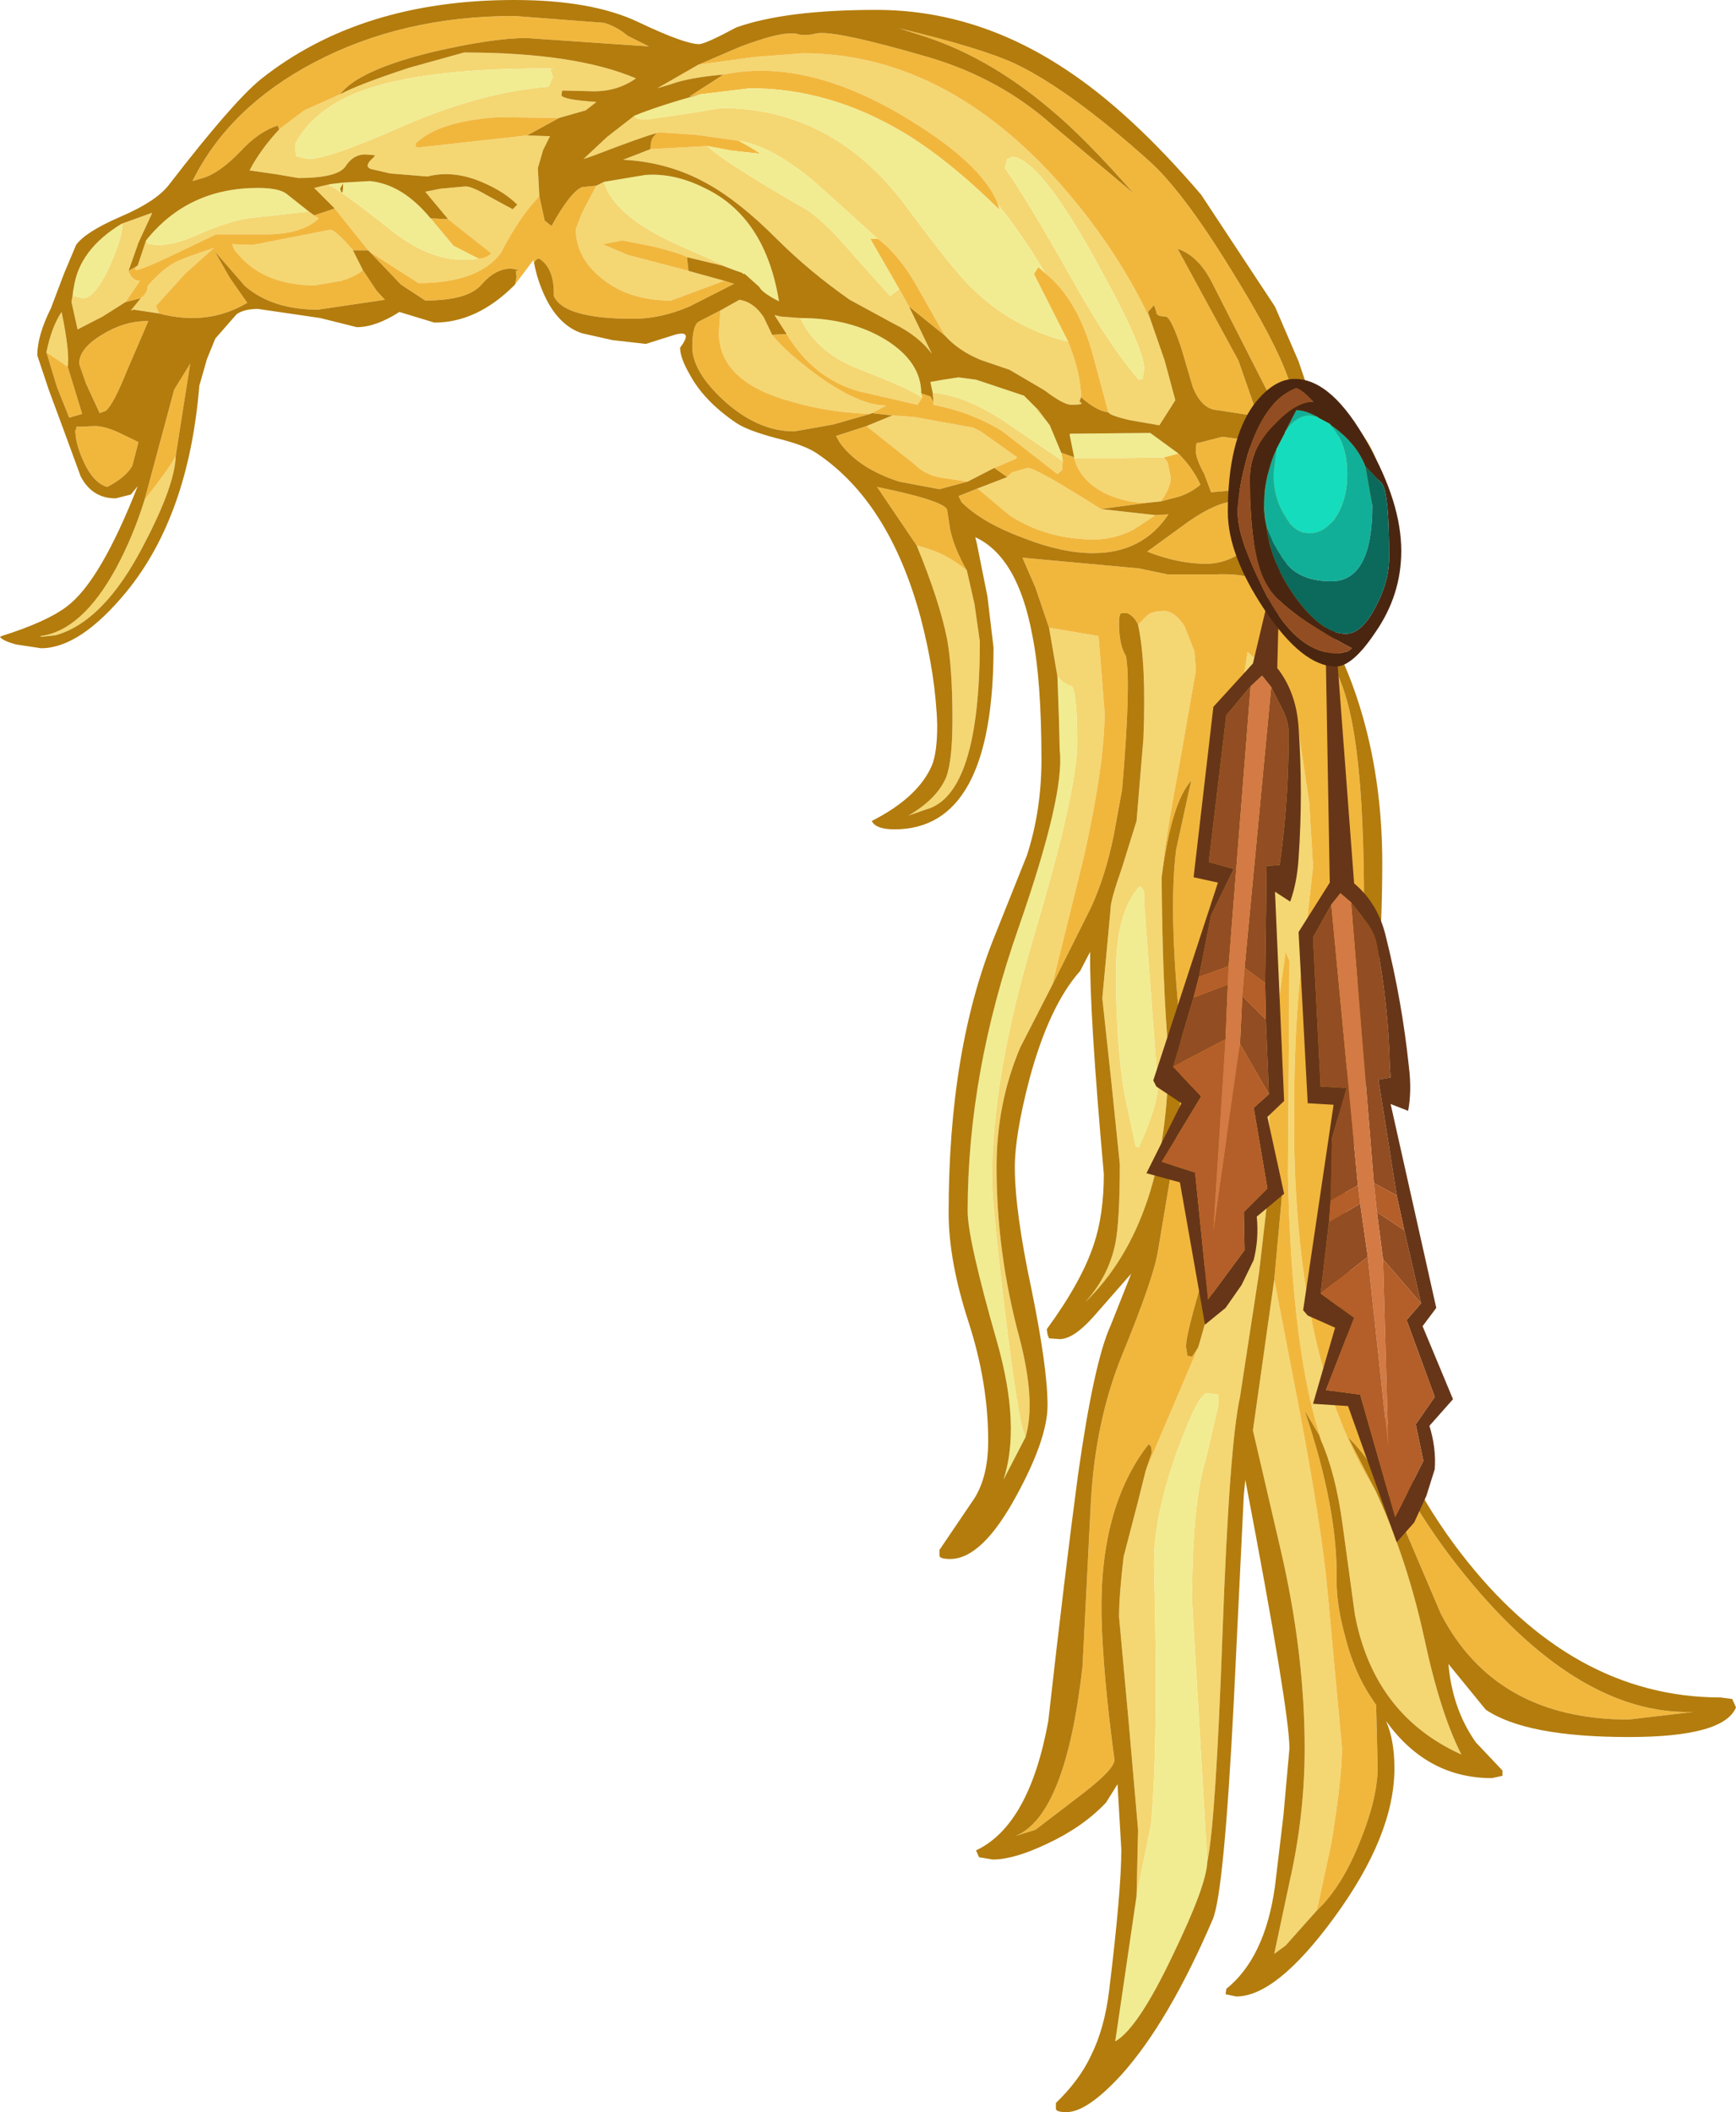 <?xml version="1.0" encoding="UTF-8" standalone="no"?>
<svg xmlns:ffdec="https://www.free-decompiler.com/flash" xmlns:xlink="http://www.w3.org/1999/xlink" ffdec:objectType="shape" height="138.8px" width="114.1px" xmlns="http://www.w3.org/2000/svg">
  <g transform="matrix(1.0, 0.0, 0.0, 1.0, 39.0, 1.0)">
    <path d="M-14.7 15.55 L-14.8 15.45 -17.0 12.7 -18.35 11.35 -17.3 11.1 -17.35 11.2 Q-16.8 11.35 -13.2 14.2 -10.35 16.45 -7.55 16.0 -7.05 16.0 -6.7 15.65 L-9.55 13.4 -11.05 11.6 -10.05 11.4 -8.4 11.25 Q-8.0 11.25 -7.05 11.8 -5.5 12.65 -5.3 12.75 L-5.0 12.45 Q-5.85 11.6 -7.25 11.0 -9.2 10.15 -10.9 10.6 L-13.35 10.4 -14.65 10.1 Q-15.1 9.9 -14.45 9.35 L-14.35 9.2 -15.0 9.15 Q-15.8 9.15 -16.3 9.95 -16.85 10.7 -19.4 10.7 L-20.85 10.45 -22.6 10.2 Q-21.9 8.85 -20.65 7.5 L-19.0 6.25 -16.65 5.2 Q-15.45 4.55 -12.1 3.45 L-8.5 2.45 Q-1.2 2.45 2.8 4.15 1.6 5.0 0.05 5.0 L-2.05 4.95 -2.1 5.25 Q-2.05 5.55 0.2 5.7 L-0.5 6.25 -2.25 6.75 -6.25 6.7 Q-10.2 6.95 -11.7 8.45 L-11.65 8.65 -11.55 8.7 -4.35 7.9 -2.85 7.95 -3.3 8.85 -3.65 10.05 -3.55 11.9 Q-4.8 13.15 -6.1 15.65 -7.6 17.6 -11.5 17.6 L-14.7 15.55 M-15.8 15.45 L-15.15 16.75 Q-15.6 17.15 -16.55 17.45 L-18.3 17.75 Q-21.85 17.75 -23.6 15.4 L-23.75 15.05 -22.4 15.1 -19.85 14.6 -17.3 14.1 Q-16.95 14.1 -15.8 15.45 M-28.55 19.6 L-30.2 19.35 -30.4 19.4 -29.75 18.6 -29.7 18.55 Q-29.3 18.25 -29.3 17.8 -28.25 16.6 -27.4 16.2 -27.05 16.0 -24.95 15.3 L-25.4 15.7 -26.85 17.0 -28.75 19.1 -28.55 19.6 M-30.75 18.85 L-32.25 19.8 -33.9 20.65 -34.3 18.85 -34.2 18.2 -34.15 18.45 -33.55 18.6 Q-32.75 18.6 -31.75 16.4 -30.85 14.3 -31.0 13.7 L-29.05 13.0 -29.0 13.0 -29.9 14.95 -30.55 16.8 Q-30.35 17.45 -29.8 17.45 L-30.75 18.85 M-29.95 16.45 L-29.4 14.8 -29.25 15.05 -28.6 15.1 Q-27.5 15.1 -25.95 14.4 -24.15 13.6 -22.75 13.35 L-18.7 12.9 -18.35 13.15 -18.05 13.35 Q-19.15 14.4 -21.55 14.4 L-24.8 14.4 -28.05 15.95 Q-30.7 17.2 -29.95 16.45 L-29.9 16.45 -29.95 16.45 M0.2 11.2 L0.7 10.95 Q1.3 13.1 5.25 14.95 L9.4 16.8 8.45 16.45 6.15 15.9 Q5.75 15.65 3.95 15.2 L1.9 14.8 0.6 15.05 2.25 15.75 6.25 16.8 8.6 17.45 5.1 18.75 Q2.3 18.75 0.5 17.25 -1.15 15.9 -1.15 14.05 L-0.75 13.0 0.2 11.2 M36.65 20.1 L37.55 22.7 38.25 25.3 37.2 26.95 35.2 26.6 Q33.95 26.3 33.85 26.1 L32.8 22.2 Q31.8 18.65 29.7 16.95 28.15 14.35 26.6 12.45 25.6 9.7 20.15 6.5 13.8 2.8 8.55 3.9 6.25 4.1 5.05 4.55 L4.2 4.8 6.9 3.25 10.55 2.75 13.75 2.5 Q22.75 2.5 30.2 10.55 34.3 15.05 36.65 20.1 M32.05 25.1 L31.95 25.4 Q32.4 25.6 31.4 25.6 30.9 25.6 29.65 24.65 L27.35 23.3 25.45 22.65 Q24.0 22.05 23.1 21.05 L21.2 17.7 Q20.05 15.7 18.7 14.7 L14.65 11.05 Q11.8 8.6 9.55 8.25 L6.7 7.85 4.4 7.7 4.25 7.7 4.15 7.75 Q3.2 8.0 -0.05 9.25 L-0.65 9.45 0.9 8.0 2.7 6.6 2.85 6.8 3.5 6.85 5.95 6.5 8.4 6.1 Q15.85 6.1 20.7 12.75 23.7 16.8 24.8 17.85 27.5 20.55 31.2 21.45 32.05 23.55 32.05 25.1 M20.75 19.15 L22.25 22.25 Q21.35 21.05 19.7 20.25 L16.85 18.7 Q14.2 16.85 12.0 14.65 9.55 12.2 7.45 11.05 4.95 9.65 1.95 9.5 L3.75 8.8 7.5 8.6 Q8.5 9.6 14.05 12.8 15.25 13.6 16.95 15.6 L19.5 18.45 20.1 18.0 20.75 19.15 M50.1 29.1 L50.7 30.3 Q50.7 32.35 48.2 33.5 45.15 34.5 44.0 35.3 44.45 34.5 47.55 31.6 49.5 29.75 48.95 27.5 L50.1 29.1 M48.25 29.3 Q48.25 31.05 45.75 31.9 L45.5 30.65 44.9 28.9 47.3 26.9 Q48.3 28.2 48.25 29.3 M42.95 31.15 L43.25 29.8 42.45 27.85 Q44.2 29.05 44.85 31.65 L42.95 31.15 M44.6 33.45 Q44.55 33.25 44.05 33.2 L43.1 33.3 43.4 32.75 43.5 32.05 Q43.95 32.05 44.3 32.45 L44.6 33.45 M29.95 40.25 L33.2 40.8 33.6 45.8 Q33.6 49.2 32.25 55.25 L30.15 63.75 28.05 67.85 Q26.5 71.5 26.5 75.7 26.5 81.35 28.0 86.9 29.1 91.1 28.4 93.45 27.95 92.65 27.05 85.2 26.2 78.1 26.2 76.45 26.2 69.7 29.0 60.35 31.8 50.95 31.8 47.8 31.8 44.65 31.45 44.1 30.9 43.95 30.5 43.45 L29.95 40.25 M35.8 40.05 L36.45 39.4 Q36.85 39.15 37.5 39.15 38.2 39.15 38.85 40.15 L39.5 41.8 39.6 43.05 38.55 49.05 Q37.5 54.65 37.35 56.65 37.4 63.7 37.8 68.15 37.8 79.3 32.3 84.6 33.85 82.9 34.3 80.75 34.6 79.25 34.6 75.5 L34.05 70.15 33.45 64.6 34.0 58.65 Q34.0 58.15 34.75 56.0 L35.7 52.95 36.15 47.55 Q36.35 42.6 35.8 40.05 M36.3 95.65 L39.75 87.55 Q43.15 76.05 42.4 66.4 L42.45 65.45 41.9 60.4 41.3 55.4 Q41.3 53.2 42.05 47.95 L43.0 41.85 Q43.65 42.45 44.05 42.45 L44.55 42.3 Q44.95 42.35 46.3 46.75 L47.05 51.75 47.3 55.95 46.7 61.4 Q46.05 65.4 46.05 72.65 46.05 88.45 51.4 96.95 53.45 101.35 54.6 106.6 55.65 111.55 57.05 114.3 51.3 111.7 50.05 105.1 L49.25 99.25 Q48.8 95.85 47.8 93.6 L47.9 93.8 Q45.9 87.95 45.65 76.2 L45.75 62.15 45.5 61.55 Q44.4 69.25 44.4 71.25 L44.5 76.15 43.75 82.65 42.5 90.8 Q41.8 93.95 41.35 106.35 40.9 118.8 40.35 121.35 L39.35 104.2 Q39.35 97.8 40.25 94.9 L41.1 91.25 41.1 90.65 40.35 90.55 Q39.75 90.55 38.3 94.55 36.8 98.85 36.85 101.8 37.15 113.6 36.65 118.9 L35.7 123.6 35.8 119.25 35.2 112.35 34.55 105.25 Q34.55 103.85 34.85 101.3 L35.75 97.85 36.3 95.65 M47.55 124.55 L45.5 126.85 44.75 127.4 45.75 122.7 Q46.75 118.3 46.75 113.9 46.75 107.6 45.15 100.75 L43.35 93.0 44.75 83.1 46.4 91.65 Q47.9 99.6 48.25 103.55 L49.2 113.85 Q49.2 115.9 48.5 120.15 L47.55 124.55 M27.2 9.45 L27.05 10.05 Q28.35 11.85 31.35 17.15 33.85 21.65 35.85 23.95 L36.1 23.9 36.2 23.25 Q36.2 21.8 32.9 15.9 29.35 9.5 27.55 9.3 L27.2 9.45 M29.25 25.95 L30.0 26.95 29.0 25.85 29.25 25.95 M37.3 31.95 L36.35 32.05 Q35.1 32.05 33.8 31.5 32.0 30.65 31.6 29.1 L34.4 29.1 37.5 29.05 37.75 29.4 37.95 30.35 Q37.95 31.05 37.3 31.95 M33.35 32.45 L36.95 32.85 35.5 33.8 Q34.25 34.45 32.9 34.45 29.85 34.45 27.4 32.9 L25.25 31.1 27.2 30.35 27.5 30.05 28.55 29.75 Q29.1 29.75 33.35 32.45 M26.35 29.75 L24.6 30.65 22.95 30.4 Q21.85 30.25 21.1 29.5 L17.95 27.0 19.65 26.3 21.05 26.4 24.95 27.1 25.45 27.35 27.85 29.05 27.75 29.15 26.35 29.75 M18.3 26.15 L18.2 26.2 Q15.45 26.1 13.05 25.4 8.25 24.1 8.25 20.85 L8.35 19.4 9.6 18.7 Q10.55 18.85 11.2 19.85 L11.75 21.0 Q12.6 22.1 14.7 23.65 17.45 25.65 19.25 25.65 L18.3 26.15 M12.7 20.95 L11.9 19.7 12.3 19.8 13.6 19.9 Q14.65 22.15 17.45 23.25 21.05 24.65 21.6 25.15 L21.3 25.6 17.4 24.7 Q14.45 23.85 12.7 20.95 M22.35 25.4 L22.3 24.8 Q24.45 25.0 26.95 26.65 L30.85 29.3 30.8 29.9 30.5 30.15 26.9 27.35 Q24.9 26.1 22.35 25.6 L22.35 25.4 M24.55 36.5 L25.05 38.7 25.4 41.15 Q25.4 51.25 21.85 52.2 L20.7 52.6 Q22.6 51.5 23.2 50.05 23.6 48.95 23.6 46.25 23.6 42.95 23.25 41.0 22.75 38.5 21.25 34.85 23.15 35.3 24.55 36.5 M36.2 57.6 L36.05 57.35 35.9 57.25 Q34.35 58.95 34.35 62.9 34.35 67.55 34.9 70.85 L35.65 74.35 35.85 74.4 Q37.1 71.6 37.1 70.4 L36.2 58.35 36.2 57.6 M-2.65 4.05 L-2.85 3.55 Q-2.3 3.5 -3.3 3.5 -11.3 3.5 -15.3 5.0 -18.35 6.15 -19.6 8.45 L-19.55 9.25 -18.75 9.45 Q-17.4 9.45 -12.55 7.3 -7.4 5.05 -2.95 4.7 L-2.65 4.05 M-35.95 22.15 Q-35.6 20.45 -34.95 19.5 -34.4 22.2 -34.55 23.1 L-35.95 22.15 M-27.45 28.95 Q-27.5 30.9 -29.55 34.8 -32.15 39.85 -35.35 40.75 L-36.3 40.85 -36.35 40.8 Q-33.6 40.45 -31.35 36.3 -30.25 34.25 -29.5 31.85 -27.7 29.55 -27.45 28.95" fill="#f4d773" fill-rule="evenodd" stroke="none"/>
    <path d="M-5.15 17.7 L-5.05 17.2 -5.1 16.8 -4.85 16.75 -5.4 16.65 Q-6.45 16.65 -7.35 17.7 -8.25 18.75 -11.05 18.75 L-12.65 17.7 -14.7 15.55 -11.5 17.6 Q-7.6 17.6 -6.1 15.65 -4.8 13.15 -3.55 11.9 L-3.2 13.5 -2.75 13.85 Q-1.5 11.6 -0.75 11.3 L0.2 11.2 -0.75 13.0 -1.15 14.05 Q-1.15 15.9 0.5 17.25 2.3 18.75 5.1 18.75 L8.6 17.45 9.25 17.65 6.3 19.15 Q4.4 19.95 2.65 19.95 -1.95 19.95 -2.6 18.45 -2.55 16.65 -3.55 16.0 -3.7 15.95 -3.9 16.25 L-3.95 16.1 -5.15 17.7 M-14.8 15.45 L-15.8 15.45 Q-16.95 14.1 -17.3 14.1 L-19.85 14.6 -22.4 15.1 -23.75 15.05 -23.6 15.4 Q-21.85 17.75 -18.3 17.75 L-16.55 17.45 Q-15.6 17.15 -15.15 16.75 L-14.25 18.1 -13.7 18.7 -18.1 19.35 Q-21.1 19.35 -22.9 17.8 L-24.9 15.5 -23.9 17.25 -22.75 18.9 Q-25.35 20.45 -28.55 19.6 L-28.75 19.1 -26.85 17.0 -25.4 15.7 -24.95 15.3 Q-27.05 16.0 -27.4 16.2 -28.25 16.6 -29.3 17.8 -29.3 18.25 -29.7 18.55 L-29.75 18.6 -30.75 18.85 -29.8 17.45 Q-30.35 17.45 -30.55 16.8 L-29.95 16.45 -29.9 16.45 -29.95 16.45 Q-30.7 17.2 -28.05 15.95 L-24.8 14.4 -21.55 14.4 Q-19.15 14.4 -18.05 13.35 L-18.35 13.15 -17.0 12.7 -14.8 15.45 M-10.7 13.35 L-9.55 13.4 -6.7 15.65 Q-7.05 16.0 -7.55 16.0 L-9.2 15.15 -10.7 13.35 M-20.65 7.5 L-20.75 7.25 Q-22.0 7.65 -23.2 8.95 -24.45 10.25 -25.5 10.65 L-26.35 10.9 Q-23.95 6.05 -18.35 3.1 -12.55 0.05 -5.2 0.05 L0.7 0.5 Q1.55 0.75 2.25 1.35 L3.65 2.05 -4.4 1.5 Q-6.6 1.5 -10.5 2.4 -15.45 3.6 -16.65 5.2 L-19.0 6.25 -20.65 7.5 M-2.25 6.75 L-4.35 7.9 -11.55 8.7 -11.65 8.65 -11.7 8.45 Q-10.2 6.95 -6.25 6.7 L-2.25 6.75 M6.15 15.9 L6.25 16.8 2.25 15.75 0.6 15.05 1.9 14.8 3.95 15.2 Q5.75 15.65 6.15 15.9 M6.9 3.25 L9.7 2.05 Q12.0 1.2 12.9 1.2 L13.3 1.2 Q13.8 1.4 14.65 1.2 15.8 0.95 22.0 2.75 26.75 4.15 30.2 7.25 L35.5 11.7 Q32.25 8.0 30.0 6.15 25.8 2.6 21.3 1.25 L20.05 0.85 Q25.5 2.15 27.75 3.2 31.3 4.9 36.5 9.55 38.7 11.5 41.9 16.7 44.85 21.45 45.7 23.95 L45.05 25.85 44.95 26.0 40.65 17.55 Q39.75 15.8 38.4 15.35 L42.4 22.7 43.6 26.15 43.6 26.35 41.0 25.95 Q40.0 25.9 39.4 24.45 L38.65 21.9 Q37.95 19.8 37.6 19.8 37.0 19.8 37.0 19.5 L36.85 19.05 36.45 19.5 36.65 20.1 Q34.3 15.05 30.2 10.55 22.75 2.5 13.75 2.5 L10.55 2.75 6.9 3.25 M33.85 26.1 Q33.05 26.0 32.05 25.1 32.05 23.55 31.2 21.45 L28.95 17.0 29.25 16.55 29.7 16.95 Q31.8 18.65 32.8 22.2 L33.85 26.1 M23.1 21.05 L20.75 19.15 20.1 18.0 18.2 14.7 18.7 14.7 Q20.05 15.7 21.2 17.7 L23.1 21.05 M3.75 8.8 Q3.75 8.35 3.9 8.05 L4.15 7.75 4.25 7.7 4.4 7.7 6.7 7.85 9.55 8.25 Q10.75 8.9 10.95 9.1 L9.1 8.9 7.5 8.6 3.75 8.8 M7.0 5.2 L6.3 5.35 8.55 3.9 Q13.8 2.8 20.15 6.5 25.6 9.7 26.6 12.45 L26.7 12.8 Q23.35 9.5 20.45 7.75 15.55 4.8 10.3 4.8 L7.0 5.2 M42.95 31.15 L40.6 31.35 40.15 30.15 Q39.6 29.15 39.6 28.65 39.6 28.05 39.7 28.1 L39.8 28.1 41.35 27.7 42.45 27.85 43.25 29.8 42.95 31.15 M43.5 32.05 L43.4 32.75 43.1 33.3 44.05 33.2 Q44.55 33.25 44.6 33.45 L42.95 35.05 Q41.7 36.05 40.25 36.05 38.45 36.05 36.4 35.25 L39.15 33.25 Q41.05 31.95 42.2 31.95 L43.5 32.05 M29.95 40.25 L29.05 37.6 28.2 35.65 35.85 36.35 37.75 36.75 40.75 36.75 Q42.9 36.65 43.65 37.2 48.1 40.4 49.4 44.6 50.65 48.5 50.65 58.35 L49.95 66.8 48.7 73.75 Q48.3 75.75 48.3 76.9 48.3 91.05 56.8 101.9 64.55 111.75 72.3 111.5 L68.05 112.0 Q59.3 112.0 55.7 105.05 L53.1 98.95 Q51.5 95.3 49.6 93.45 L51.4 96.95 Q46.05 88.45 46.05 72.65 46.05 65.4 46.7 61.4 L47.3 55.95 47.05 51.75 46.3 46.75 Q44.95 42.35 44.55 42.3 L44.05 42.45 Q43.65 42.45 43.0 41.85 L42.05 47.95 Q41.3 53.2 41.3 55.4 L41.9 60.4 42.45 65.45 42.4 66.4 Q42.35 65.35 42.1 65.1 41.9 65.55 41.75 70.6 41.6 76.3 40.9 79.85 L39.8 83.85 Q38.95 86.8 38.95 87.5 L39.05 88.1 39.35 88.15 39.75 87.55 36.3 95.65 36.7 94.45 36.65 94.05 36.5 93.9 Q33.25 98.05 33.4 105.25 33.5 109.1 34.25 114.65 34.25 115.25 32.25 116.8 L29.05 119.25 27.75 119.65 Q31.05 118.3 32.15 108.5 L32.7 97.65 Q33.0 92.35 34.75 88.05 36.8 83.05 37.1 81.25 L38.3 74.1 Q38.85 69.75 38.55 66.3 37.8 58.85 38.3 54.85 L39.15 50.95 39.3 50.3 Q38.0 51.7 37.35 56.65 37.5 54.65 38.55 49.05 L39.6 43.05 39.5 41.8 38.85 40.15 Q38.2 39.15 37.5 39.15 36.85 39.15 36.45 39.4 L35.8 40.05 Q35.55 39.5 35.1 39.3 L34.7 39.3 Q34.55 39.35 34.55 39.95 34.55 41.4 35.0 42.1 35.35 43.85 34.75 50.9 L34.2 53.9 Q33.65 56.6 32.7 58.65 L30.15 63.75 32.25 55.25 Q33.6 49.2 33.6 45.8 L33.2 40.8 29.95 40.25 M47.8 93.6 L47.7 93.3 46.75 91.7 Q48.95 98.2 48.85 102.9 48.85 104.5 49.4 106.5 50.0 108.9 51.15 110.6 L51.45 111.05 51.45 111.15 51.55 115.1 Q51.55 117.1 50.45 119.85 49.25 122.95 47.55 124.55 L48.5 120.15 Q49.2 115.9 49.2 113.85 L48.25 103.55 Q47.9 99.6 46.4 91.65 L44.75 83.1 45.25 77.65 Q45.25 76.2 44.75 74.95 L44.5 76.15 44.4 71.25 Q44.4 69.25 45.5 61.55 L45.75 62.15 45.65 76.2 Q45.9 87.95 47.9 93.8 L47.8 93.6 M30.75 28.75 L31.6 29.05 31.6 29.1 Q32.0 30.65 33.8 31.5 35.1 32.05 36.35 32.05 L33.35 32.45 Q29.1 29.75 28.55 29.75 L27.5 30.05 27.2 30.35 26.35 29.75 27.75 29.15 27.85 29.05 25.45 27.35 24.95 27.1 21.05 26.4 19.65 26.3 18.3 26.15 19.25 25.65 Q17.45 25.65 14.7 23.65 12.6 22.1 11.75 21.0 L12.7 20.95 Q14.45 23.85 17.4 24.7 L21.3 25.6 21.6 25.15 21.55 24.85 22.15 25.05 22.35 25.4 22.35 25.6 Q24.9 26.1 26.9 27.35 L30.5 30.15 30.8 29.9 30.85 29.3 30.75 28.75 M38.45 28.8 Q39.4 29.75 39.9 30.85 39.25 31.4 38.45 31.65 L37.3 31.95 Q37.95 31.05 37.95 30.35 L37.75 29.4 37.5 29.05 38.45 28.8 M36.95 32.85 L37.8 32.8 Q36.1 35.35 32.85 35.35 30.8 35.35 28.25 34.35 25.55 33.35 24.2 32.0 L24.0 31.6 25.25 31.1 27.4 32.9 Q29.85 34.45 32.9 34.45 34.25 34.45 35.5 33.8 L36.95 32.85 M24.6 30.65 L22.75 31.15 20.1 30.65 Q17.45 29.8 16.2 28.1 L15.95 27.65 17.95 27.0 21.1 29.5 Q21.85 30.25 22.95 30.4 L24.6 30.65 M18.2 26.2 L15.75 26.9 13.2 27.35 Q10.8 27.35 8.55 25.3 6.5 23.4 6.5 21.8 6.5 20.45 6.9 20.15 L8.35 19.4 8.25 20.85 Q8.25 24.1 13.05 25.4 15.45 26.1 18.2 26.2 M21.25 34.85 L18.95 31.45 18.65 31.0 Q23.05 31.9 23.25 32.5 L23.45 33.8 Q23.7 35.0 24.55 36.5 23.15 35.3 21.25 34.85 M-34.55 23.1 L-33.6 26.2 -34.45 26.45 -35.25 24.45 -35.95 22.15 -34.55 23.1 M-33.8 22.9 Q-33.8 21.9 -32.3 21.0 -30.85 20.1 -29.35 20.1 L-29.25 20.1 -30.65 23.35 Q-31.55 25.6 -32.05 26.0 L-32.45 26.15 -33.35 24.2 -33.8 22.9 M-29.5 31.85 L-27.55 24.6 -26.5 22.9 -27.45 28.95 Q-27.7 29.55 -29.5 31.85 M-30.3 29.6 Q-30.7 30.35 -31.95 31.0 -32.85 30.75 -33.5 29.35 -34.05 28.15 -34.05 27.25 -33.95 27.25 -34.0 27.05 L-32.75 27.0 Q-32.15 27.0 -31.25 27.4 L-29.9 28.05 -30.3 29.6" fill="#f1b73d" fill-rule="evenodd" stroke="none"/>
    <path d="M-34.2 18.2 L-34.2 18.15 -34.15 17.9 Q-33.8 15.4 -31.0 13.7 -30.85 14.3 -31.75 16.4 -32.75 18.6 -33.55 18.6 L-34.15 18.45 -34.2 18.2 M-29.4 14.8 Q-26.65 11.35 -22.05 11.35 -20.65 11.35 -20.15 11.75 L-18.7 12.9 -22.75 13.35 Q-24.15 13.6 -25.95 14.4 -27.5 15.1 -28.6 15.1 L-29.25 15.05 -29.4 14.8 M-17.3 11.1 L-16.45 11.0 -14.7 10.9 Q-12.55 11.1 -10.7 13.35 L-9.2 15.15 -7.55 16.0 Q-10.35 16.45 -13.2 14.2 -16.8 11.35 -17.35 11.2 L-17.3 11.1 M0.7 10.95 L3.4 10.5 Q5.3 10.35 7.3 11.35 11.3 13.25 12.2 18.8 11.1 18.25 10.9 17.85 L9.95 17.0 9.85 17.0 9.8 16.95 9.7 16.9 9.4 16.8 5.25 14.95 Q1.3 13.1 0.7 10.95 M2.7 6.6 Q4.3 5.95 7.0 5.2 L10.3 4.8 Q15.55 4.8 20.45 7.75 23.35 9.5 26.7 12.8 L26.6 12.45 Q28.15 14.35 29.7 16.95 L29.25 16.55 28.95 17.0 31.2 21.45 Q27.5 20.55 24.8 17.85 23.7 16.8 20.7 12.75 15.85 6.1 8.4 6.1 L5.95 6.5 3.5 6.85 2.85 6.8 2.7 6.6 M40.35 121.35 Q40.3 122.9 38.1 127.45 35.8 132.3 34.3 133.15 L35.7 123.6 36.65 118.9 Q37.15 113.6 36.85 101.8 36.8 98.85 38.3 94.55 39.75 90.55 40.35 90.55 L41.1 90.65 41.1 91.25 40.25 94.9 Q39.35 97.8 39.35 104.2 L40.35 121.35 M27.2 9.45 L27.55 9.3 Q29.35 9.5 32.9 15.9 36.2 21.8 36.2 23.25 L36.1 23.9 35.85 23.95 Q33.85 21.65 31.35 17.15 28.35 11.85 27.05 10.05 L27.2 9.45 M22.3 24.8 L22.15 24.1 23.0 23.95 24.0 23.8 25.15 23.95 28.3 25.0 29.25 25.95 29.0 25.85 30.0 26.95 30.75 28.75 30.85 29.3 26.95 26.65 Q24.45 25.0 22.3 24.8 M31.6 29.05 L31.3 27.55 31.35 27.5 36.6 27.45 38.45 28.8 37.5 29.05 34.4 29.1 31.6 29.1 31.6 29.05 M13.6 19.9 Q16.9 19.9 19.25 21.35 21.55 22.8 21.55 24.85 L21.6 25.15 Q21.05 24.65 17.45 23.25 14.65 22.15 13.6 19.9 M18.7 14.7 L18.2 14.7 20.1 18.0 19.5 18.45 16.95 15.6 Q15.25 13.6 14.05 12.8 8.5 9.6 7.5 8.6 L9.1 8.9 10.95 9.1 Q10.75 8.9 9.55 8.25 11.8 8.6 14.65 11.05 L18.7 14.7 M30.5 43.45 Q30.9 43.95 31.45 44.1 31.8 44.65 31.8 47.8 31.8 50.95 29.0 60.35 26.2 69.7 26.2 76.45 26.2 78.1 27.05 85.2 27.95 92.65 28.4 93.45 L26.95 96.25 Q28.1 92.75 26.55 87.25 24.6 80.45 24.6 78.6 24.6 69.5 27.95 59.95 31.0 51.2 30.65 48.3 L30.6 46.25 30.5 43.45 M36.2 57.6 L36.2 58.35 37.1 70.4 Q37.1 71.6 35.85 74.4 L35.65 74.35 34.9 70.85 Q34.35 67.55 34.35 62.9 34.35 58.95 35.9 57.25 L36.05 57.35 36.2 57.6 M-2.65 4.05 L-2.95 4.7 Q-7.4 5.05 -12.55 7.3 -17.4 9.45 -18.75 9.45 L-19.55 9.25 -19.6 8.45 Q-18.35 6.15 -15.3 5.0 -11.3 3.5 -3.3 3.5 -2.3 3.5 -2.85 3.55 L-2.65 4.05 M-16.65 11.4 Q-16.45 12.05 -16.45 11.05 L-16.65 11.4" fill="#f1ec91" fill-rule="evenodd" stroke="none"/>
    <path d="M-5.15 17.7 L-5.2 17.75 Q-7.65 20.2 -10.45 20.2 L-12.75 19.5 Q-14.3 20.5 -15.55 20.5 L-17.95 19.9 -22.05 19.3 Q-22.95 19.3 -23.45 19.65 L-24.85 21.25 -25.4 22.6 -25.9 24.35 Q-26.6 32.9 -30.7 37.9 -33.75 41.6 -36.3 41.6 L-37.95 41.35 Q-38.85 41.1 -39.0 40.85 L-38.9 40.8 Q-35.9 39.85 -34.6 38.85 -32.4 37.2 -29.95 30.95 L-30.4 31.5 -31.4 31.75 Q-32.95 31.75 -33.7 30.3 L-34.8 27.3 -35.8 24.6 -36.55 22.35 Q-36.55 21.05 -35.65 19.25 L-34.8 17.0 -34.0 15.1 Q-33.4 14.25 -31.1 13.25 -28.75 12.25 -27.9 11.15 -23.7 5.7 -21.85 4.2 -15.3 -1.0 -5.2 -1.0 -0.1 -1.0 2.95 0.45 6.0 1.9 6.95 1.9 7.35 1.9 9.4 0.8 12.65 -0.35 18.6 -0.35 25.1 -0.35 30.95 3.5 35.25 6.3 39.95 11.8 L44.8 19.15 46.35 22.75 47.35 25.7 Q48.55 24.8 50.15 27.0 51.6 28.9 51.6 30.05 51.6 32.25 50.2 33.5 48.9 34.7 45.15 36.2 48.9 40.15 50.6 46.2 51.85 50.65 51.85 55.7 51.85 63.55 50.65 70.9 L49.4 76.95 Q49.4 91.15 57.0 101.05 64.3 110.55 74.1 110.55 L74.85 110.65 75.1 111.2 Q74.3 113.15 68.05 113.15 61.3 113.15 58.65 111.35 L56.2 108.35 Q56.45 111.3 58.0 113.5 L59.75 115.35 59.75 115.7 59.05 115.85 Q54.8 115.85 52.1 112.1 52.65 113.35 52.65 115.2 52.65 119.6 48.7 125.0 44.9 130.2 42.25 130.2 L41.55 130.05 41.6 129.7 Q44.15 127.65 44.8 122.95 L45.35 118.35 45.75 113.9 Q45.75 111.45 42.85 96.25 L42.75 97.25 42.1 110.65 Q41.45 123.45 40.7 125.15 37.8 131.9 34.7 135.35 32.45 137.8 31.1 137.8 30.45 137.8 30.4 137.6 L30.4 137.2 Q31.95 135.7 32.7 134.1 33.6 132.3 33.9 129.8 34.7 123.25 34.7 120.55 L34.45 116.25 33.7 117.45 Q32.2 119.05 29.85 120.15 27.65 121.2 26.25 121.2 L25.35 121.05 25.15 120.6 Q28.65 118.95 29.9 112.1 31.0 102.3 31.85 95.95 32.9 88.5 34.0 86.1 L35.35 82.7 32.85 85.55 Q31.55 87.0 30.65 87.0 L29.95 86.95 29.85 86.7 29.8 86.35 Q32.1 83.2 32.9 80.75 33.55 78.8 33.55 76.15 32.6 65.55 32.65 61.55 L32.0 62.8 Q29.95 65.1 28.65 69.95 27.7 73.6 27.7 75.7 27.7 78.6 28.8 83.75 29.85 88.9 29.85 91.35 29.85 93.55 27.8 97.3 25.55 101.45 23.45 101.45 22.8 101.45 22.75 101.25 L22.75 100.85 24.85 97.75 Q25.95 96.25 25.95 93.7 25.95 89.85 24.65 85.85 23.35 81.85 23.35 78.7 23.35 67.95 26.4 60.45 L28.5 55.2 Q29.45 52.25 29.45 48.95 29.45 43.7 28.85 40.75 27.9 35.6 25.1 34.3 L25.2 34.7 25.9 38.2 26.3 41.55 Q26.3 53.5 19.8 53.5 18.55 53.5 18.3 52.95 21.35 51.4 22.25 49.3 22.6 48.45 22.6 46.65 22.5 43.35 21.5 39.55 19.45 32.0 14.7 28.8 13.9 28.25 12.05 27.8 10.15 27.3 9.4 26.8 7.25 25.35 6.3 23.55 5.7 22.5 5.7 21.85 6.6 20.65 5.35 21.0 L3.45 21.6 1.25 21.35 -0.75 20.9 Q-2.25 20.4 -3.15 18.55 -3.7 17.4 -3.9 16.25 -3.7 15.95 -3.55 16.0 -2.55 16.65 -2.6 18.45 -1.95 19.95 2.65 19.95 4.4 19.95 6.3 19.15 L9.25 17.65 8.6 17.45 6.25 16.8 6.15 15.9 8.45 16.45 9.4 16.8 9.7 16.9 9.8 16.95 9.85 17.0 9.95 17.0 10.9 17.85 Q11.1 18.25 12.2 18.8 11.3 13.25 7.3 11.35 5.3 10.35 3.4 10.5 L0.7 10.95 0.2 11.2 -0.75 11.3 Q-1.5 11.6 -2.75 13.85 L-3.2 13.5 -3.55 11.9 -3.65 10.05 -3.3 8.85 -2.85 7.95 -4.35 7.9 -2.25 6.75 -0.5 6.25 0.2 5.7 Q-2.05 5.55 -2.1 5.25 L-2.05 4.95 0.05 5.0 Q1.6 5.0 2.8 4.15 -1.2 2.45 -8.5 2.45 L-12.1 3.45 Q-15.45 4.55 -16.65 5.2 -15.45 3.6 -10.5 2.4 -6.6 1.5 -4.4 1.5 L3.65 2.05 2.25 1.35 Q1.55 0.75 0.7 0.5 L-5.2 0.05 Q-12.55 0.05 -18.35 3.1 -23.95 6.05 -26.35 10.9 L-25.5 10.65 Q-24.45 10.25 -23.2 8.95 -22.0 7.65 -20.75 7.25 L-20.65 7.5 Q-21.9 8.85 -22.6 10.2 L-20.85 10.45 -19.4 10.7 Q-16.85 10.7 -16.3 9.95 -15.8 9.15 -15.0 9.15 L-14.35 9.2 -14.45 9.35 Q-15.1 9.9 -14.65 10.1 L-13.35 10.4 -10.9 10.6 Q-9.2 10.15 -7.25 11.0 -5.85 11.6 -5.0 12.45 L-5.3 12.75 Q-5.5 12.65 -7.05 11.8 -8.0 11.25 -8.4 11.25 L-10.05 11.4 -11.05 11.6 -9.55 13.4 -10.7 13.35 Q-12.55 11.1 -14.7 10.9 L-16.45 11.0 -17.3 11.1 -18.35 11.35 -17.0 12.7 -18.35 13.15 -18.7 12.9 -20.15 11.75 Q-20.65 11.35 -22.05 11.35 -26.65 11.35 -29.4 14.8 L-29.95 16.45 -30.55 16.8 -29.9 14.95 -29.0 13.0 -29.05 13.0 -31.0 13.7 Q-33.8 15.4 -34.15 17.9 L-34.2 18.15 -34.2 18.2 -34.3 18.85 -33.9 20.65 -32.25 19.8 -30.75 18.85 -29.75 18.6 -30.4 19.4 -30.2 19.35 -28.55 19.6 Q-25.35 20.45 -22.75 18.9 L-23.9 17.25 -24.9 15.5 -22.9 17.8 Q-21.1 19.35 -18.1 19.35 L-13.7 18.7 -14.25 18.1 -15.15 16.75 -15.8 15.45 -14.8 15.45 -14.7 15.55 -12.65 17.7 -11.05 18.75 Q-8.25 18.75 -7.35 17.7 -6.45 16.65 -5.4 16.65 L-4.85 16.75 -5.1 16.8 -5.05 17.2 -5.15 17.7 M36.65 20.1 L36.45 19.5 36.85 19.05 37.0 19.5 Q37.0 19.8 37.6 19.8 37.95 19.8 38.65 21.9 L39.4 24.45 Q40.0 25.9 41.0 25.95 L43.6 26.35 43.6 26.15 42.4 22.7 38.4 15.35 Q39.75 15.8 40.65 17.55 L44.95 26.0 45.05 25.85 45.7 23.95 Q44.85 21.45 41.9 16.7 38.7 11.5 36.5 9.55 31.3 4.9 27.75 3.2 25.5 2.15 20.05 0.85 L21.3 1.25 Q25.8 2.6 30.0 6.15 32.25 8.0 35.5 11.7 L30.2 7.25 Q26.75 4.15 22.0 2.75 15.8 0.95 14.65 1.2 13.8 1.4 13.3 1.2 L12.9 1.2 Q12.0 1.2 9.7 2.05 L6.9 3.25 4.2 4.8 5.05 4.55 Q6.25 4.1 8.55 3.9 L6.3 5.35 7.0 5.2 Q4.3 5.95 2.7 6.6 L0.9 8.0 -0.65 9.45 -0.05 9.25 Q3.2 8.0 4.15 7.75 L3.9 8.05 Q3.75 8.35 3.75 8.8 L1.95 9.5 Q4.95 9.65 7.45 11.05 9.55 12.2 12.0 14.65 14.2 16.85 16.85 18.7 L19.7 20.25 Q21.35 21.05 22.25 22.25 L20.75 19.15 23.1 21.05 Q24.0 22.05 25.45 22.65 L27.35 23.3 29.65 24.65 Q30.9 25.6 31.4 25.6 32.4 25.6 31.95 25.4 L32.05 25.1 Q33.05 26.0 33.85 26.1 33.95 26.3 35.2 26.6 L37.2 26.95 38.25 25.3 37.55 22.7 36.65 20.1 M48.25 29.3 Q48.3 28.2 47.3 26.9 L44.9 28.9 45.5 30.65 45.75 31.9 Q48.25 31.05 48.25 29.3 M50.1 29.1 L48.95 27.5 Q49.5 29.75 47.55 31.6 44.45 34.5 44.0 35.3 45.15 34.5 48.2 33.5 50.7 32.35 50.7 30.3 L50.1 29.1 M42.45 27.85 L41.35 27.7 39.8 28.1 39.7 28.1 Q39.6 28.05 39.6 28.65 39.6 29.15 40.15 30.15 L40.6 31.35 42.95 31.15 44.85 31.65 Q44.2 29.05 42.45 27.85 M43.5 32.05 L42.2 31.95 Q41.05 31.95 39.15 33.25 L36.4 35.25 Q38.45 36.05 40.25 36.05 41.7 36.05 42.95 35.05 L44.6 33.45 44.3 32.45 Q43.95 32.05 43.5 32.05 M51.4 96.95 L49.6 93.45 Q51.5 95.3 53.1 98.95 L55.7 105.05 Q59.3 112.0 68.05 112.0 L72.3 111.5 Q64.55 111.75 56.8 101.9 48.3 91.05 48.3 76.9 48.3 75.75 48.7 73.75 L49.95 66.8 50.65 58.35 Q50.65 48.5 49.4 44.6 48.1 40.4 43.65 37.2 42.9 36.65 40.75 36.75 L37.75 36.75 35.85 36.35 28.2 35.65 29.05 37.6 29.95 40.25 30.5 43.45 30.6 46.25 30.65 48.3 Q31.0 51.2 27.95 59.95 24.6 69.5 24.6 78.6 24.6 80.45 26.55 87.25 28.1 92.75 26.95 96.25 L28.4 93.45 Q29.1 91.1 28.0 86.9 26.5 81.35 26.5 75.7 26.5 71.5 28.05 67.85 L30.15 63.75 32.7 58.65 Q33.65 56.6 34.2 53.9 L34.75 50.9 Q35.35 43.85 35.0 42.1 34.55 41.4 34.55 39.95 34.55 39.35 34.7 39.3 L35.1 39.3 Q35.55 39.5 35.8 40.05 36.35 42.6 36.15 47.55 L35.7 52.95 34.75 56.0 Q34.0 58.15 34.0 58.65 L33.45 64.6 34.05 70.15 34.6 75.5 Q34.6 79.25 34.3 80.75 33.85 82.9 32.3 84.6 37.8 79.3 37.8 68.15 37.4 63.7 37.35 56.65 38.0 51.7 39.3 50.3 L39.15 50.95 38.3 54.85 Q37.8 58.85 38.55 66.3 38.85 69.75 38.3 74.1 L37.1 81.25 Q36.8 83.05 34.75 88.05 33.0 92.35 32.7 97.65 L32.15 108.5 Q31.05 118.3 27.75 119.65 L29.05 119.25 32.25 116.8 Q34.25 115.25 34.25 114.65 33.5 109.1 33.4 105.25 33.25 98.05 36.5 93.9 L36.65 94.05 36.7 94.45 36.3 95.65 35.75 97.85 34.85 101.3 Q34.55 103.85 34.55 105.25 L35.2 112.35 35.8 119.25 35.7 123.6 34.3 133.15 Q35.8 132.3 38.1 127.45 40.3 122.9 40.35 121.35 40.9 118.8 41.35 106.35 41.8 93.95 42.5 90.8 L43.75 82.65 44.5 76.15 44.75 74.95 Q45.25 76.2 45.25 77.65 L44.75 83.1 43.35 93.0 45.15 100.75 Q46.75 107.6 46.75 113.9 46.75 118.3 45.75 122.7 L44.75 127.4 45.5 126.85 47.55 124.55 Q49.25 122.95 50.45 119.85 51.55 117.1 51.55 115.1 L51.45 111.15 51.45 111.05 51.15 110.6 Q50.0 108.9 49.4 106.5 48.85 104.5 48.85 102.9 48.95 98.2 46.75 91.7 L47.7 93.3 47.8 93.6 Q48.8 95.85 49.25 99.25 L50.05 105.1 Q51.3 111.7 57.05 114.3 55.65 111.55 54.6 106.6 53.45 101.35 51.4 96.95 M39.75 87.55 L39.35 88.15 39.05 88.1 38.95 87.5 Q38.95 86.8 39.8 83.85 L40.9 79.85 Q41.6 76.3 41.75 70.6 41.9 65.55 42.1 65.1 42.35 65.35 42.4 66.4 43.15 76.05 39.75 87.55 M29.25 25.95 L28.3 25.0 25.15 23.95 24.0 23.8 23.0 23.95 22.15 24.1 22.3 24.8 22.35 25.4 22.15 25.05 21.55 24.85 Q21.55 22.8 19.25 21.35 16.9 19.9 13.6 19.9 L12.3 19.8 11.9 19.7 12.7 20.95 11.75 21.0 11.2 19.85 Q10.55 18.85 9.6 18.7 L8.35 19.4 6.9 20.15 Q6.5 20.45 6.5 21.8 6.5 23.4 8.55 25.3 10.8 27.35 13.2 27.35 L15.75 26.9 18.2 26.2 18.3 26.15 19.65 26.3 17.95 27.0 15.95 27.65 16.2 28.1 Q17.45 29.8 20.1 30.65 L22.75 31.15 24.6 30.65 26.35 29.75 27.2 30.35 25.25 31.1 24.0 31.6 24.2 32.0 Q25.55 33.35 28.25 34.35 30.8 35.35 32.85 35.35 36.1 35.35 37.8 32.8 L36.95 32.85 33.35 32.45 36.35 32.05 37.3 31.95 38.45 31.65 Q39.25 31.4 39.9 30.85 39.4 29.75 38.45 28.8 L36.6 27.45 31.35 27.5 31.3 27.55 31.6 29.05 30.75 28.75 30.0 26.95 29.25 25.95 M24.55 36.5 Q23.7 35.0 23.45 33.8 L23.25 32.5 Q23.05 31.9 18.65 31.0 L18.95 31.45 21.25 34.85 Q22.75 38.5 23.25 41.0 23.6 42.95 23.6 46.25 23.6 48.95 23.2 50.05 22.6 51.5 20.7 52.6 L21.85 52.2 Q25.4 51.25 25.4 41.15 L25.05 38.7 24.55 36.5 M-16.65 11.4 L-16.45 11.05 Q-16.45 12.05 -16.65 11.4 M-34.55 23.1 Q-34.4 22.2 -34.95 19.5 -35.6 20.45 -35.95 22.15 L-35.25 24.45 -34.45 26.45 -33.6 26.2 -34.55 23.1 M-33.8 22.9 L-33.35 24.2 -32.45 26.15 -32.05 26.0 Q-31.55 25.6 -30.65 23.35 L-29.25 20.1 -29.35 20.1 Q-30.85 20.1 -32.3 21.0 -33.8 21.9 -33.8 22.9 M-27.45 28.95 L-26.5 22.9 -27.55 24.6 -29.5 31.85 Q-30.25 34.25 -31.35 36.3 -33.6 40.45 -36.35 40.8 L-36.3 40.85 -35.35 40.75 Q-32.15 39.85 -29.55 34.8 -27.5 30.9 -27.45 28.95 M-30.3 29.6 L-29.9 28.05 -31.25 27.4 Q-32.15 27.0 -32.75 27.0 L-34.0 27.05 Q-33.95 27.25 -34.05 27.25 -34.05 28.15 -33.5 29.35 -32.85 30.75 -31.95 31.0 -30.7 30.35 -30.3 29.6" fill="#b37c0d" fill-rule="evenodd" stroke="none"/>
    <path d="M44.55 44.15 L45.2 45.45 Q45.7 46.35 45.7 47.2 45.7 51.25 45.2 55.15 L45.1 55.85 44.25 55.9 44.15 63.6 42.8 62.6 44.55 44.15 M44.2 66.0 L44.4 70.9 42.5 67.6 42.65 64.45 44.2 66.0 M38.1 69.1 L39.45 64.55 41.7 63.7 41.55 67.3 38.1 69.1 M39.8 63.2 L40.6 59.15 42.1 56.1 40.45 55.65 41.6 46.0 43.2 44.1 41.75 62.5 39.8 63.2 M49.8 58.3 L50.7 59.45 Q51.35 60.25 51.5 61.1 52.25 65.05 52.35 69.1 L52.4 69.8 51.6 69.95 52.8 77.55 51.3 76.75 49.8 58.3 M53.3 79.85 L54.4 84.65 51.9 81.75 51.5 78.65 53.3 79.85 M47.8 84.0 L48.35 79.3 50.4 78.1 50.9 81.6 47.8 84.0 M48.45 77.9 L48.55 73.8 49.5 70.5 47.8 70.4 47.3 60.6 48.5 58.45 50.25 76.9 48.45 77.9" fill="#934d22" fill-rule="evenodd" stroke="none"/>
    <path d="M48.7 39.8 L50.0 57.05 Q51.6 58.4 52.1 60.6 53.15 64.8 53.6 69.1 53.8 70.7 53.55 72.0 L52.4 71.55 55.4 84.95 54.5 86.15 56.5 90.95 54.95 92.7 Q55.4 94.15 55.3 95.55 L54.75 97.3 53.95 99.05 52.8 100.35 49.6 91.4 47.3 91.25 48.75 86.25 46.95 85.45 46.65 85.1 48.65 71.6 46.95 71.5 46.35 60.25 48.4 57.0 48.1 39.95 48.7 39.8 M44.15 63.6 L44.25 55.9 45.1 55.85 45.2 55.15 Q45.7 51.25 45.7 47.2 45.7 46.35 45.2 45.45 L44.55 44.15 43.95 43.4 43.2 44.1 41.6 46.0 40.45 55.65 42.1 56.1 40.6 59.15 39.8 63.2 39.45 64.55 38.1 69.1 39.95 71.05 37.35 75.35 39.55 76.05 40.4 84.4 42.8 81.15 42.75 78.65 44.3 77.1 43.4 71.8 44.4 70.9 44.2 66.0 44.15 63.6 M43.35 42.6 L45.15 35.0 44.95 42.9 Q46.2 44.5 46.35 46.8 46.65 51.1 46.35 55.4 46.25 57.0 45.8 58.25 L44.8 57.6 45.4 71.35 44.3 72.4 45.4 77.45 43.6 78.95 Q43.75 80.4 43.4 81.8 L42.6 83.45 41.55 84.95 40.2 86.05 38.55 76.7 36.35 76.1 38.65 71.5 37.0 70.4 36.8 70.0 41.05 57.0 39.45 56.65 40.75 45.45 43.35 42.6 M52.8 77.55 L51.6 69.95 52.4 69.8 52.35 69.1 Q52.25 65.05 51.5 61.1 51.35 60.25 50.7 59.45 L49.8 58.3 49.1 57.7 48.5 58.45 47.3 60.6 47.8 70.4 49.5 70.5 48.55 73.8 48.45 77.9 48.35 79.3 47.8 84.0 50.0 85.6 48.15 90.35 50.4 90.65 52.7 98.7 54.55 95.0 54.05 92.6 55.3 90.8 53.45 85.75 54.4 84.65 53.3 79.85 52.8 77.55" fill="#673618" fill-rule="evenodd" stroke="none"/>
    <path d="M44.55 44.15 L42.8 62.6 42.65 64.45 42.5 67.6 40.75 79.85 41.55 67.3 41.7 63.7 41.75 62.5 43.2 44.1 43.95 43.4 44.55 44.15 M49.8 58.3 L51.3 76.75 51.5 78.65 51.9 81.75 52.25 94.15 50.9 81.6 50.4 78.1 50.25 76.9 48.5 58.45 49.1 57.7 49.8 58.3" fill="#d37a45" fill-rule="evenodd" stroke="none"/>
    <path d="M42.8 62.6 L44.15 63.6 44.2 66.0 42.65 64.45 42.8 62.6 M44.4 70.9 L43.4 71.8 44.3 77.1 42.75 78.65 42.8 81.15 40.4 84.4 39.55 76.05 37.35 75.35 39.95 71.05 38.1 69.1 41.55 67.3 40.75 79.85 42.5 67.6 44.4 70.9 M39.45 64.55 L39.8 63.2 41.75 62.5 41.7 63.7 39.45 64.55 M51.3 76.75 L52.8 77.55 53.3 79.85 51.5 78.65 51.3 76.75 M54.4 84.65 L53.45 85.75 55.3 90.8 54.05 92.6 54.55 95.0 52.7 98.7 50.4 90.65 48.15 90.35 50.0 85.6 47.8 84.0 50.9 81.6 52.25 94.15 51.9 81.75 54.4 84.65 M48.35 79.3 L48.45 77.9 50.25 76.9 50.4 78.1 48.35 79.3" fill="#b45e29" fill-rule="evenodd" stroke="none"/>
    <path d="M50.75 29.65 L51.2 32.2 Q51.2 37.2 48.5 37.2 46.8 37.2 45.85 36.35 45.0 35.55 44.25 33.65 43.75 31.55 44.7 28.95 L44.9 28.5 44.7 30.15 Q44.7 31.75 45.45 32.9 46.1 34.05 47.1 34.05 48.1 34.05 48.85 32.9 49.55 31.75 49.55 30.15 49.55 28.55 48.85 27.45 L48.4 26.85 48.5 26.95 Q50.15 28.1 50.75 29.65 M45.45 27.4 L46.2 25.95 Q46.8 25.95 47.6 26.4 L47.1 26.3 Q46.15 26.3 45.45 27.4" fill="#12af98" fill-rule="evenodd" stroke="none"/>
    <path d="M50.9 28.15 Q53.1 32.05 53.1 35.2 53.1 38.1 51.4 40.55 49.9 42.8 48.8 42.8 46.6 42.8 44.1 39.05 41.7 35.45 41.7 32.65 41.7 27.95 43.4 25.6 44.7 23.9 46.1 23.9 48.55 23.9 50.9 28.15 M44.25 33.65 Q44.55 36.1 46.25 38.4 47.95 40.65 49.45 40.65 50.5 40.65 51.4 38.9 52.3 37.25 52.3 35.65 52.3 31.45 51.85 30.8 L50.75 29.65 Q50.15 28.1 48.5 26.95 L48.4 26.85 47.65 26.45 47.6 26.4 Q46.8 25.95 46.2 25.95 L45.45 27.4 45.45 27.45 44.9 28.5 44.7 28.95 Q43.75 31.55 44.25 33.65 M43.15 30.4 Q43.15 28.45 44.85 26.8 46.2 25.4 47.3 25.4 46.7 24.7 46.2 24.5 44.1 25.3 43.0 28.9 42.35 31.2 42.35 32.7 42.35 34.35 44.0 37.65 46.1 41.95 48.95 41.95 L49.6 41.8 49.85 41.6 Q45.3 39.2 44.3 37.5 43.15 35.7 43.15 30.4" fill="#4a2611" fill-rule="evenodd" stroke="none"/>
    <path d="M44.9 28.5 L45.45 27.45 45.45 27.4 Q46.15 26.3 47.1 26.3 L47.6 26.4 47.65 26.45 48.4 26.85 48.85 27.45 Q49.55 28.55 49.55 30.15 49.55 31.75 48.85 32.9 48.1 34.05 47.1 34.05 46.1 34.05 45.45 32.9 44.7 31.75 44.7 30.15 L44.9 28.5" fill="#16dcbe" fill-rule="evenodd" stroke="none"/>
    <path d="M50.75 29.65 L51.85 30.8 Q52.3 31.45 52.3 35.65 52.3 37.25 51.4 38.9 50.5 40.65 49.45 40.65 47.95 40.65 46.25 38.4 44.55 36.1 44.25 33.65 45.0 35.55 45.85 36.35 46.8 37.2 48.5 37.2 51.2 37.2 51.2 32.2 L50.75 29.65" fill="#0b6a5c" fill-rule="evenodd" stroke="none"/>
    <path d="M43.15 30.4 Q43.15 35.7 44.3 37.5 45.3 39.2 49.85 41.6 L49.6 41.8 48.95 41.95 Q46.1 41.95 44.0 37.65 42.35 34.35 42.35 32.7 42.35 31.2 43.0 28.9 44.1 25.3 46.2 24.5 46.7 24.7 47.3 25.4 46.2 25.4 44.85 26.8 43.15 28.45 43.15 30.4" fill="#934d22" fill-rule="evenodd" stroke="none"/>
  </g>
</svg>
